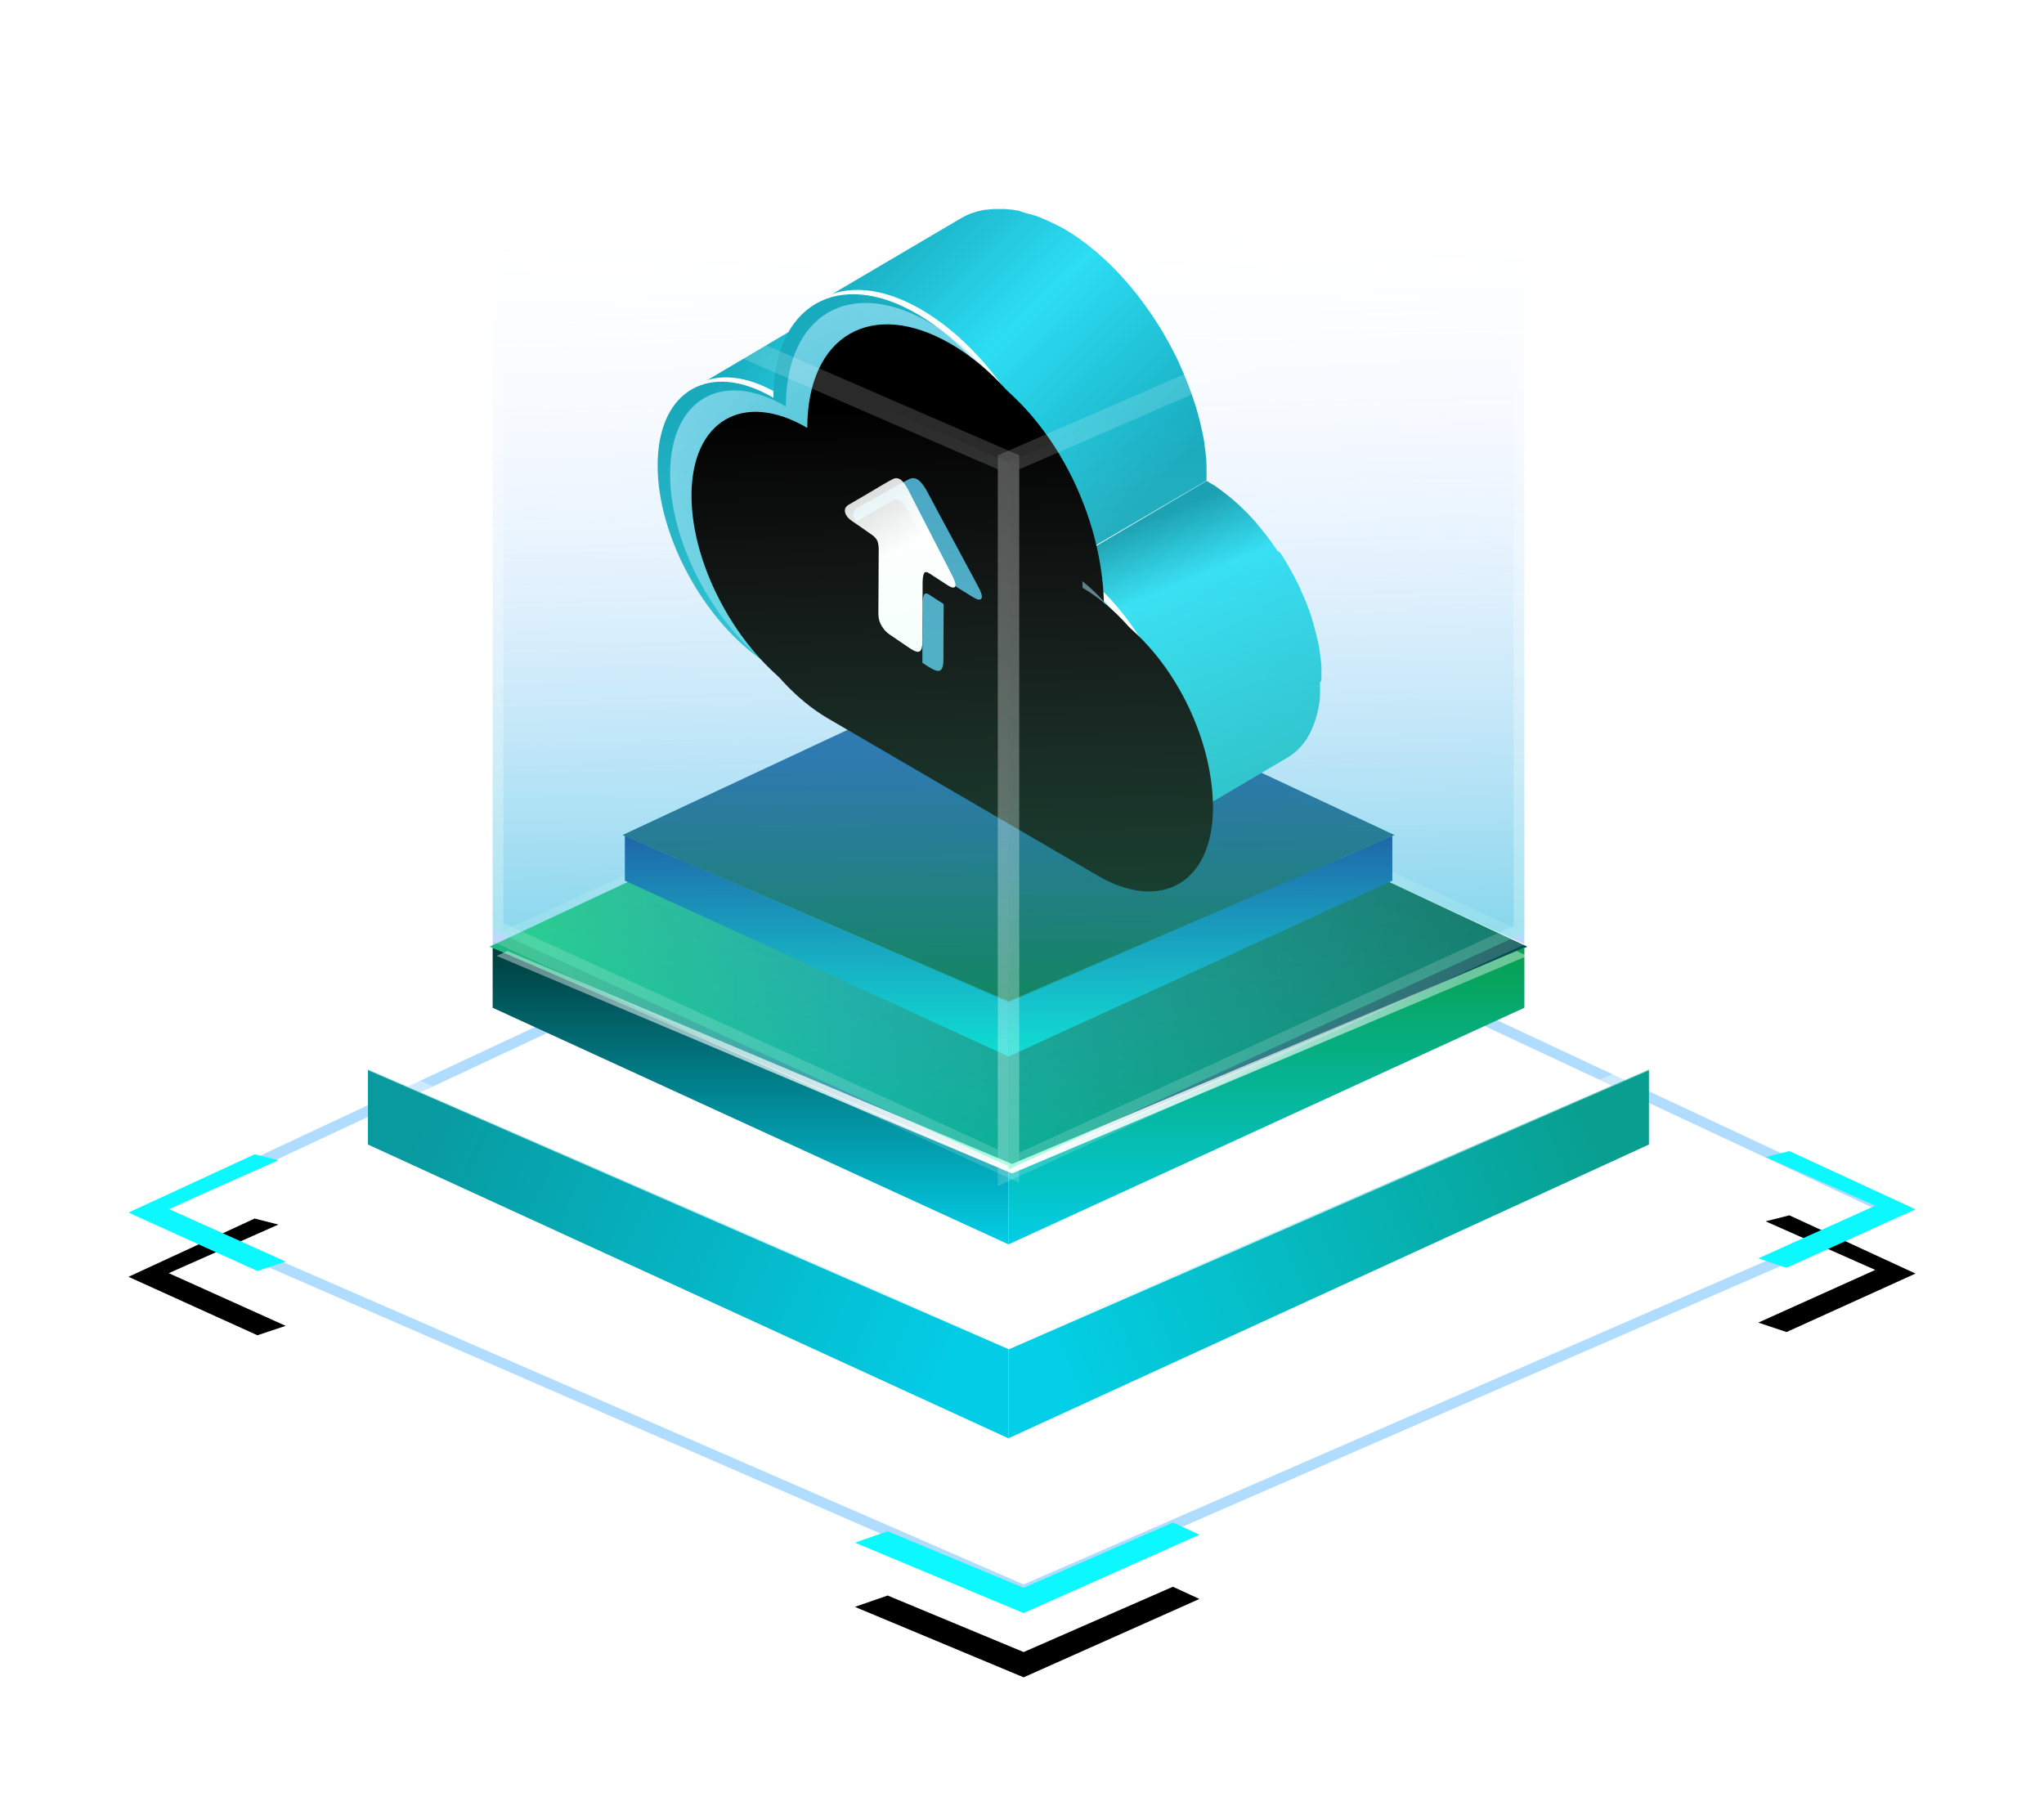<?xml version="1.0" encoding="UTF-8"?>
<svg width="95.448px" height="84.329px" viewBox="0 0 95.448 84.329" version="1.1" xmlns="http://www.w3.org/2000/svg" xmlns:xlink="http://www.w3.org/1999/xlink">
    <title>图标-云上传</title>
    <defs>
        <linearGradient x1="48.933%" y1="18.073%" x2="50%" y2="100%" id="linearGradient-1">
            <stop stop-color="#FFFFFF" stop-opacity="0" offset="0%"></stop>
            <stop stop-color="#006FFF" offset="100%"></stop>
        </linearGradient>
        <linearGradient x1="48.926%" y1="18.073%" x2="50%" y2="100%" id="linearGradient-2">
            <stop stop-color="#FFFFFF" stop-opacity="0" offset="0%"></stop>
            <stop stop-color="#006FFF" offset="100%"></stop>
        </linearGradient>
        <linearGradient x1="4.75%" y1="53.519%" x2="93.746%" y2="53.519%" id="linearGradient-3">
            <stop stop-color="#1DB8A8" offset="0%"></stop>
            <stop stop-color="#199AA4" offset="33.046%"></stop>
            <stop stop-color="#024E51" offset="100%"></stop>
        </linearGradient>
        <polygon id="path-4" points="71.164 49.145 41.094 35.065 11.004 49.145 41.094 62.245"></polygon>
        <mask id="mask-5" maskContentUnits="userSpaceOnUse" maskUnits="objectBoundingBox" x="0" y="0" width="60.16" height="27.18" fill="white">
            <use xlink:href="#path-4"></use>
        </mask>
        <linearGradient x1="2.333%" y1="37.878%" x2="96.698%" y2="61.66%" id="linearGradient-6">
            <stop stop-color="#089A9F" offset="0%"></stop>
            <stop stop-color="#03CDE6" offset="100%"></stop>
        </linearGradient>
        <linearGradient x1="50%" y1="0%" x2="50%" y2="100%" id="linearGradient-7">
            <stop stop-color="#003D3D" offset="0%"></stop>
            <stop stop-color="#03CDE6" offset="100%"></stop>
        </linearGradient>
        <linearGradient x1="3.814%" y1="50.559%" x2="98.313%" y2="50.363%" id="linearGradient-8">
            <stop stop-color="#1DB883" offset="0%"></stop>
            <stop stop-color="#198CA4" offset="33.046%"></stop>
            <stop stop-color="#024E51" offset="100%"></stop>
        </linearGradient>
        <linearGradient x1="50%" y1="0%" x2="50%" y2="100%" id="linearGradient-9">
            <stop stop-color="#083B9F" offset="0%"></stop>
            <stop stop-color="#03CDE6" offset="100%"></stop>
        </linearGradient>
        <linearGradient x1="96.225%" y1="38.073%" x2="0%" y2="61.507%" id="linearGradient-10">
            <stop stop-color="#089F90" offset="0%"></stop>
            <stop stop-color="#03D0E8" offset="100%"></stop>
        </linearGradient>
        <linearGradient x1="50%" y1="0%" x2="50%" y2="100%" id="linearGradient-11">
            <stop stop-color="#089F4E" offset="0%"></stop>
            <stop stop-color="#03CDE6" offset="100%"></stop>
        </linearGradient>
        <linearGradient x1="50%" y1="0%" x2="50%" y2="100%" id="linearGradient-12">
            <stop stop-color="#1D70B8" offset="0%"></stop>
            <stop stop-color="#195BA4" offset="33.046%"></stop>
            <stop stop-color="#02513E" offset="100%"></stop>
        </linearGradient>
        <linearGradient x1="4.75%" y1="53.519%" x2="93.746%" y2="53.519%" id="linearGradient-13">
            <stop stop-color="#FFFFFF" stop-opacity="0.4" offset="0%"></stop>
            <stop stop-color="#FEFEFF" offset="52.189%"></stop>
            <stop stop-color="#FFFFFF" stop-opacity="0.4" offset="100%"></stop>
        </linearGradient>
        <linearGradient x1="4.75%" y1="53.519%" x2="93.746%" y2="53.519%" id="linearGradient-14">
            <stop stop-color="#FFFFFF" stop-opacity="0.4" offset="0%"></stop>
            <stop stop-color="#FEFEFF" offset="52.189%"></stop>
            <stop stop-color="#FFFFFF" stop-opacity="0.4" offset="100%"></stop>
        </linearGradient>
        <linearGradient x1="0%" y1="38.523%" x2="86.432%" y2="58.175%" id="linearGradient-15">
            <stop stop-color="#139DAF" offset="0%"></stop>
            <stop stop-color="#2CDDF4" offset="100%"></stop>
        </linearGradient>
        <linearGradient x1="36.226%" y1="9.992%" x2="67.152%" y2="112.022%" id="linearGradient-16">
            <stop stop-color="#139DAF" offset="0%"></stop>
            <stop stop-color="#2CDDF4" offset="19.249%"></stop>
            <stop stop-color="#17A7BA" offset="100%"></stop>
        </linearGradient>
        <linearGradient x1="0%" y1="1.9%" x2="84.47%" y2="80.634%" id="linearGradient-17">
            <stop stop-color="#139DAF" offset="0%"></stop>
            <stop stop-color="#2CDDF4" offset="50.677%"></stop>
            <stop stop-color="#18AABD" offset="99.904%"></stop>
        </linearGradient>
        <linearGradient x1="6.741%" y1="-7.775%" x2="81.52%" y2="91.157%" id="linearGradient-18">
            <stop stop-color="#139DAF" offset="0%"></stop>
            <stop stop-color="#2CDDF4" offset="100%"></stop>
        </linearGradient>
        <radialGradient cx="44.988%" cy="50%" fx="44.988%" fy="50%" r="77.015%" gradientTransform="translate(0.45,0.5),scale(1,0.916),rotate(86.268),translate(-0.45,-0.5)" id="radialGradient-19">
            <stop stop-color="#C7EEFD" stop-opacity="0" offset="0.044%"></stop>
            <stop stop-color="#96E2FA" offset="100%"></stop>
        </radialGradient>
        <path d="M19.211,5.32 C22.922,7.495 25.337,12.368 25.325,16.687 C28.304,18.43 30.433,22.524 30.416,25.994 C30.397,29.464 27.985,30.862 25.011,29.117 L12.426,21.781 C9.448,20.038 7.048,15.815 7.065,12.345 C7.083,8.875 9.494,7.476 12.47,9.219 C12.482,4.889 15.5,3.146 19.211,5.32 Z" id="path-20"></path>
        <filter x="-47.1%" y="-43.2%" width="211.3%" height="202.0%" filterUnits="objectBoundingBox" id="filter-21">
            <feOffset dx="2" dy="2" in="SourceAlpha" result="shadowOffsetOuter1"></feOffset>
            <feGaussianBlur stdDeviation="4" in="shadowOffsetOuter1" result="shadowBlurOuter1"></feGaussianBlur>
            <feColorMatrix values="0 0 0 0 0.075   0 0 0 0 0.616   0 0 0 0 0.686  0 0 0 0.3 0" type="matrix" in="shadowBlurOuter1"></feColorMatrix>
        </filter>
        <filter x="-32.1%" y="-29.4%" width="181.4%" height="174.6%" filterUnits="objectBoundingBox" id="filter-22">
            <feGaussianBlur stdDeviation="1" in="SourceAlpha" result="shadowBlurInner1"></feGaussianBlur>
            <feOffset dx="1" dy="1" in="shadowBlurInner1" result="shadowOffsetInner1"></feOffset>
            <feComposite in="shadowOffsetInner1" in2="SourceAlpha" operator="arithmetic" k2="-1" k3="1" result="shadowInnerInner1"></feComposite>
            <feColorMatrix values="0 0 0 0 1   0 0 0 0 1   0 0 0 0 1  0 0 0 0.5 0" type="matrix" in="shadowInnerInner1"></feColorMatrix>
        </filter>
        <linearGradient x1="70.303%" y1="-11.366%" x2="50%" y2="40.693%" id="linearGradient-23">
            <stop stop-color="#FFFFFF" stop-opacity="0.81" offset="0%"></stop>
            <stop stop-color="#FFFFFF" offset="100%"></stop>
        </linearGradient>
        <path d="M18.759,20.653 C18.676,20.596 18.635,20.445 18.635,20.198 L18.635,19.667 C18.635,19.425 18.633,19.17 18.63,18.899 C18.628,18.629 18.626,18.364 18.626,18.106 L18.626,17.491 C18.626,17.278 18.606,17.122 18.564,17.023 C18.523,16.925 18.427,16.929 18.278,17.034 C18.167,17.109 18.036,17.194 17.884,17.29 C17.732,17.387 17.598,17.474 17.482,17.552 C17.288,17.682 17.165,17.711 17.113,17.639 C17.06,17.568 17.098,17.405 17.225,17.152 C17.357,16.894 17.514,16.59 17.693,16.239 C17.873,15.888 18.057,15.531 18.245,15.166 C18.433,14.801 18.618,14.441 18.8,14.086 C18.983,13.73 19.143,13.416 19.281,13.144 C19.414,12.886 19.54,12.716 19.659,12.634 C19.778,12.551 19.901,12.546 20.028,12.618 C20.161,12.686 20.314,12.771 20.488,12.873 C20.662,12.975 20.842,13.082 21.027,13.194 C21.212,13.305 21.396,13.413 21.579,13.518 C21.761,13.623 21.924,13.717 22.068,13.801 C22.223,13.893 22.282,14.015 22.246,14.165 C22.21,14.316 22.093,14.458 21.894,14.591 L21.686,14.73 C21.609,14.782 21.529,14.837 21.446,14.896 C21.363,14.954 21.281,15.012 21.201,15.069 C21.121,15.125 21.051,15.174 20.99,15.215 C20.852,15.313 20.765,15.416 20.729,15.525 C20.693,15.633 20.675,15.76 20.675,15.906 C20.675,16.069 20.676,16.281 20.679,16.543 C20.682,16.805 20.683,17.08 20.683,17.366 C20.683,17.652 20.684,17.929 20.687,18.197 C20.69,18.465 20.691,18.683 20.691,18.851 C20.691,18.924 20.686,19.004 20.675,19.09 C20.664,19.176 20.637,19.265 20.596,19.357 C20.554,19.45 20.496,19.542 20.422,19.634 C20.347,19.726 20.249,19.813 20.127,19.895 C19.978,19.995 19.834,20.093 19.696,20.188 C19.558,20.284 19.403,20.389 19.232,20.504 C18.999,20.66 18.842,20.71 18.759,20.653 Z" id="path-24"></path>
        <filter x="-67.7%" y="-30.8%" width="235.5%" height="186.3%" filterUnits="objectBoundingBox" id="filter-25">
            <feOffset dx="0" dy="1" in="SourceAlpha" result="shadowOffsetOuter1"></feOffset>
            <feGaussianBlur stdDeviation="1" in="shadowOffsetOuter1" result="shadowBlurOuter1"></feGaussianBlur>
            <feColorMatrix values="0 0 0 0 0.127   0 0 0 0 0.931   0 0 0 0 0.93  0 0 0 1 0" type="matrix" in="shadowBlurOuter1"></feColorMatrix>
        </filter>
        <linearGradient x1="48.926%" y1="18.073%" x2="50%" y2="100%" id="linearGradient-26">
            <stop stop-color="#FFFFFF" stop-opacity="0" offset="0%"></stop>
            <stop stop-color="#00FF9F" offset="100%"></stop>
        </linearGradient>
        <linearGradient x1="48.933%" y1="18.073%" x2="50%" y2="100%" id="linearGradient-27">
            <stop stop-color="#FFFFFF" stop-opacity="0" offset="0%"></stop>
            <stop stop-color="#00FF9F" offset="100%"></stop>
        </linearGradient>
        <polygon id="path-28" points="0 55.863 6.02 58.593 7.34 58.153 1.88 55.693 7 53.423 5.89 53.143"></polygon>
        <filter x="-143.1%" y="-137.6%" width="386.1%" height="485.3%" filterUnits="objectBoundingBox" id="filter-29">
            <feOffset dx="0" dy="3" in="SourceAlpha" result="shadowOffsetOuter1"></feOffset>
            <feGaussianBlur stdDeviation="3" in="shadowOffsetOuter1" result="shadowBlurOuter1"></feGaussianBlur>
            <feColorMatrix values="0 0 0 0 0   0 0 0 0 0.965   0 0 0 0 1  0 0 0 1 0" type="matrix" in="shadowBlurOuter1"></feColorMatrix>
        </filter>
        <polygon id="path-30" points="81.568 55.542 76.108 58.002 77.428 58.442 83.448 55.712 77.558 52.992 76.448 53.272"></polygon>
        <filter x="-143.1%" y="-137.6%" width="386.1%" height="485.3%" filterUnits="objectBoundingBox" id="filter-31">
            <feOffset dx="0" dy="3" in="SourceAlpha" result="shadowOffsetOuter1"></feOffset>
            <feGaussianBlur stdDeviation="3" in="shadowOffsetOuter1" result="shadowBlurOuter1"></feGaussianBlur>
            <feColorMatrix values="0 0 0 0 0   0 0 0 0 0.965   0 0 0 0 1  0 0 0 1 0" type="matrix" in="shadowBlurOuter1"></feColorMatrix>
        </filter>
        <polygon id="path-32" points="41.8 74.567 50.01 70.907 48.77 70.337 41.8 73.387 35.45 70.747 33.92 71.277"></polygon>
        <filter x="-65.3%" y="-177.3%" width="230.5%" height="596.5%" filterUnits="objectBoundingBox" id="filter-33">
            <feOffset dx="0" dy="3" in="SourceAlpha" result="shadowOffsetOuter1"></feOffset>
            <feGaussianBlur stdDeviation="3" in="shadowOffsetOuter1" result="shadowBlurOuter1"></feGaussianBlur>
            <feColorMatrix values="0 0 0 0 0   0 0 0 0 0.965   0 0 0 0 1  0 0 0 1 0" type="matrix" in="shadowBlurOuter1"></feColorMatrix>
        </filter>
    </defs>
    <g id="数据指标组" stroke="none" stroke-width="1" fill="none" fill-rule="evenodd">
        <g id="切片" transform="translate(-324.066, -189.238)">
            <g id="指标组1" transform="translate(138, 190)">
                <g id="组-6361" transform="translate(192.066, 0)">
                    <rect id="路径" x="0" y="0" width="83.445" height="74.571"></rect>
                    <path d="M41.792,36.525 L82.992,55.815 L41.802,73.765 L0.572,55.815 L41.792,36.525 Z M41.79,37.07 L1.77,55.8 L41.8,73.23 L81.8,55.8 L41.79,37.07 Z" id="路径-5874" fill="#55B6FF" opacity="0.47"></path>
                    <path d="M17.009,10.46 L17.009,43.48 L41.099,32.43 L41.099,0 L17.009,10.46 Z" id="路径" stroke-opacity="0.43" stroke="#FFFFFF" fill="url(#linearGradient-1)" opacity="0.39" stroke-dasharray="0,0"></path>
                    <path d="M65.18,43.33 L65.18,10.46 L41.09,0 L41.09,32.29 L65.18,43.33 Z" id="路径" stroke-opacity="0.43" stroke="#FFFFFF" fill="url(#linearGradient-2)" opacity="0.39" stroke-dasharray="0,0"></path>
                    <use id="路径" stroke="#55B6FF" mask="url(#mask-5)" fill="url(#linearGradient-3)" stroke-dasharray="0,0" xlink:href="#path-4"></use>
                    <path d="M41.092,66.406 L41.092,62.166 L11.182,49.186 L11.182,52.686 L41.092,66.406 Z" id="路径" fill="url(#linearGradient-6)"></path>
                    <path d="M41.095,57.349 L41.095,53.939 L17.005,43.479 L17.005,46.299 L41.095,57.349 Z" id="路径" fill="url(#linearGradient-7)"></path>
                    <path d="M65.322,43.446 L41.092,32.106 L16.862,43.446 L41.092,53.876 L65.322,43.446 Z" id="路径" fill="url(#linearGradient-8)"></path>
                    <path d="M41.098,48.574 L41.098,46.044 L23.178,38.264 L23.178,40.364 L41.098,48.574 Z" id="路径" fill="url(#linearGradient-9)"></path>
                    <path d="M41.09,62.166 L41.09,66.406 L71,52.686 L71,49.186 L41.09,62.166 Z" id="路径" fill="url(#linearGradient-10)"></path>
                    <path d="M41.094,53.939 L41.094,57.349 L65.184,46.299 L65.184,43.479 L41.094,53.939 Z" id="路径" fill="url(#linearGradient-11)"></path>
                    <path d="M41.097,46.044 L41.097,48.574 L59.017,40.364 L59.017,38.264 L41.097,46.044 Z" id="路径" fill="url(#linearGradient-9)"></path>
                    <path d="M59.121,38.234 L41.101,29.804 L23.071,38.234 L41.101,45.994 L59.121,38.234 Z" id="路径" fill="url(#linearGradient-12)"></path>
                    <path d="M70.548,48.853 L71.18,49.149 L41.11,62.249 L11.02,49.149 L11.652,48.853 L41.11,61.677 L70.548,48.853 Z" id="减去-196" fill="url(#linearGradient-13)"></path>
                    <path d="M64.815,43.648 L65.32,43.877 L41.26,54.037 L17.19,43.877 L17.695,43.648 L41.26,53.594 L64.815,43.648 Z" id="减去-197" fill="url(#linearGradient-14)"></path>
                    <g id="编组-63备份-4" transform="translate(24.708, 9)">
                        <g id="编组-63备份-2" transform="translate(15.5, 15) scale(-1, 1) translate(-15.5, -15) ">
                            <path d="M22.139,8.546 L22.315,8.635 L22.403,8.681 C22.48,8.723 22.56,8.766 22.639,8.812 L29.427,4.808 C29.37,4.774 29.314,4.741 29.257,4.711 L29.191,4.677 L29.104,4.631 L29.036,4.594 L28.927,4.542 L28.85,4.506 L28.818,4.49 L28.603,4.397 L28.603,4.397 C28.53,4.367 28.458,4.34 28.387,4.314 L28.359,4.304 L28.282,4.28 L28.171,4.242 L28.117,4.228 L28.022,4.201 L27.948,4.181 L27.873,4.163 L27.777,4.141 L27.728,4.131 L27.64,4.115 L27.531,4.097 C27.518,4.098 27.505,4.098 27.492,4.097 L27.402,4.097 L27.287,4.085 L27.253,4.085 L27.174,4.085 L27.039,4.085 L26.999,4.085 L26.85,4.085 L26.832,4.085 L26.725,4.079 L26.654,4.079 L26.602,4.079 C26.539,4.079 26.475,4.097 26.413,4.109 L26.413,4.109 L26.364,4.121 C26.312,4.131 26.261,4.143 26.211,4.159 L26.139,4.181 L26.044,4.211 L26.02,4.211 L25.877,4.27 L25.81,4.3 C25.74,4.332 25.673,4.369 25.611,4.407 L18.807,8.431 C18.873,8.393 18.938,8.356 19.006,8.324 L19.075,8.294 L19.216,8.236 L19.337,8.195 L19.409,8.173 L19.562,8.135 L19.611,8.123 C19.675,8.109 19.74,8.099 19.81,8.091 L19.861,8.091 C19.921,8.091 19.982,8.076 20.042,8.074 L20.062,8.074 C20.123,8.074 20.185,8.074 20.249,8.074 L20.386,8.074 L20.497,8.074 C20.536,8.074 20.574,8.074 20.614,8.086 L20.741,8.103 L20.85,8.121 L20.989,8.147 L21.084,8.167 L21.233,8.205 L21.327,8.232 L21.491,8.284 L21.563,8.31 L21.809,8.401 L21.809,8.401 C21.891,8.433 21.972,8.469 22.055,8.508 L22.139,8.546 Z" id="路径备份" fill="url(#linearGradient-15)" transform="translate(24.117, 6.445) scale(-1, 1) translate(-24.117, -6.445) "></path>
                            <path d="M12.149,21.874 C12.148,21.858 12.148,21.843 12.149,21.827 L12.149,21.726 C12.149,21.688 12.149,21.65 12.149,21.61 C12.149,21.569 12.149,21.549 12.149,21.519 C12.149,21.489 12.149,21.448 12.149,21.414 L12.149,21.344 C12.149,21.293 12.137,21.243 12.133,21.192 C12.129,21.142 12.133,21.134 12.123,21.106 C12.113,21.078 12.123,21.086 12.123,21.076 C12.111,20.985 12.1,20.892 12.086,20.802 L12.086,20.802 L12.086,20.761 C12.074,20.685 12.06,20.608 12.046,20.532 C12.046,20.517 12.046,20.503 12.046,20.489 C12.046,20.475 12.032,20.417 12.024,20.38 C12.016,20.344 12.006,20.29 11.996,20.245 C11.986,20.201 11.984,20.197 11.98,20.171 C11.976,20.145 11.963,20.092 11.953,20.052 C11.943,20.012 11.939,19.989 11.931,19.959 C11.923,19.929 11.913,19.887 11.903,19.848 C11.893,19.81 11.883,19.768 11.871,19.73 C11.859,19.691 11.861,19.689 11.855,19.669 C11.841,19.617 11.826,19.564 11.812,19.512 L11.782,19.409 C11.781,19.4 11.781,19.39 11.782,19.381 L11.693,19.099 L11.693,19.099 L11.693,19.073 C11.665,18.99 11.635,18.907 11.605,18.823 L11.591,18.784 C11.579,18.752 11.567,18.722 11.558,18.69 L11.506,18.557 C11.496,18.527 11.484,18.498 11.472,18.47 C11.46,18.442 11.446,18.402 11.432,18.365 C11.419,18.329 11.413,18.315 11.401,18.291 C11.389,18.267 11.359,18.19 11.337,18.14 C11.315,18.089 11.315,18.085 11.303,18.059 L11.291,18.031 C11.254,17.942 11.214,17.854 11.172,17.767 L11.172,17.755 L11.137,17.68 C11.105,17.612 11.073,17.545 11.039,17.479 C11.035,17.468 11.029,17.458 11.023,17.448 L10.94,17.283 C10.918,17.239 10.896,17.195 10.873,17.152 C10.869,17.144 10.864,17.136 10.859,17.128 C10.785,16.985 10.708,16.846 10.626,16.707 C10.62,16.694 10.614,16.682 10.606,16.671 L10.545,16.566 C10.511,16.509 10.477,16.453 10.442,16.397 C10.406,16.34 10.38,16.296 10.348,16.245 L10.243,16.08 L10.207,16.026 L10.098,15.967 C9.999,15.818 9.9,15.671 9.792,15.526 L9.792,15.526 L9.792,15.526 C9.718,15.425 9.643,15.325 9.566,15.224 L9.556,15.212 C9.499,15.137 9.441,15.065 9.381,14.994 C9.372,14.98 9.361,14.966 9.35,14.954 L9.35,14.954 C9.282,14.871 9.213,14.789 9.141,14.708 L9.141,14.696 L9.076,14.621 C9.032,14.571 8.988,14.521 8.943,14.472 L8.917,14.444 L8.823,14.345 L8.722,14.236 L8.683,14.198 C8.651,14.164 8.615,14.13 8.581,14.097 C8.548,14.065 8.524,14.037 8.494,14.009 L8.444,13.962 L8.335,13.858 L8.258,13.785 L8.198,13.733 L8.087,13.634 L8.019,13.574 L7.944,13.513 L7.835,13.422 C7.817,13.406 7.799,13.39 7.779,13.376 L7.686,13.303 C7.652,13.277 7.618,13.249 7.585,13.225 L7.543,13.193 C7.501,13.16 7.457,13.132 7.416,13.102 L7.318,13.025 L7.297,13.009 C7.221,12.957 7.144,12.905 7.068,12.856 L7.068,12.856 L7.052,12.856 L6.842,12.725 L6.788,12.695 L0,16.699 L0.262,16.86 L0.278,16.86 L0.532,17.031 L0.617,17.094 L0.784,17.217 L0.886,17.295 C0.937,17.334 0.987,17.374 1.036,17.414 L1.146,17.505 L1.287,17.626 C1.324,17.658 1.362,17.69 1.398,17.725 L1.535,17.849 L1.646,17.954 L1.783,18.089 L1.884,18.19 C1.932,18.238 1.978,18.289 2.025,18.339 L2.117,18.436 C2.172,18.494 2.224,18.555 2.277,18.615 L2.343,18.688 C2.416,18.772 2.49,18.861 2.563,18.95 C2.573,18.964 2.585,18.978 2.597,18.99 C2.659,19.067 2.718,19.143 2.778,19.222 C2.837,19.3 2.931,19.423 3.006,19.522 L3.006,19.522 C3.111,19.667 3.205,19.814 3.312,19.963 C3.336,20 3.359,20.034 3.381,20.07 L3.488,20.235 L3.582,20.386 L3.683,20.556 L3.766,20.697 C3.846,20.836 3.923,20.977 3.999,21.118 L4.078,21.273 C4.108,21.327 4.136,21.384 4.164,21.438 C4.191,21.493 4.239,21.593 4.275,21.672 L4.31,21.747 C4.358,21.847 4.404,21.948 4.447,22.051 C4.459,22.077 4.469,22.105 4.481,22.132 C4.513,22.206 4.545,22.283 4.575,22.359 L4.616,22.462 L4.7,22.682 L4.735,22.776 C4.769,22.873 4.803,22.968 4.835,23.064 C4.835,23.075 4.835,23.083 4.835,23.091 C4.868,23.195 4.9,23.292 4.932,23.405 L4.962,23.508 C4.984,23.58 5.003,23.653 5.023,23.725 L5.053,23.846 C5.071,23.913 5.087,23.981 5.103,24.048 C5.119,24.114 5.123,24.128 5.13,24.167 C5.146,24.237 5.16,24.306 5.174,24.368 C5.174,24.405 5.19,24.441 5.196,24.479 C5.214,24.57 5.23,24.66 5.244,24.749 C5.244,24.763 5.244,24.777 5.244,24.789 C5.26,24.892 5.273,24.991 5.285,25.1 C5.285,25.128 5.285,25.158 5.295,25.186 C5.295,25.261 5.311,25.333 5.317,25.408 C5.317,25.442 5.317,25.479 5.317,25.513 C5.317,25.583 5.327,25.652 5.331,25.714 C5.331,25.749 5.331,25.783 5.331,25.815 C5.331,25.914 5.331,26.017 5.331,26.109 C5.331,26.202 5.331,26.311 5.331,26.409 C5.331,26.438 5.331,26.464 5.331,26.492 C5.331,26.559 5.331,26.627 5.315,26.694 C5.299,26.76 5.315,26.77 5.305,26.806 C5.295,26.843 5.291,26.917 5.285,26.972 L5.267,27.091 C5.267,27.141 5.252,27.191 5.242,27.24 C5.232,27.288 5.226,27.328 5.216,27.371 C5.206,27.413 5.198,27.457 5.186,27.502 C5.174,27.546 5.162,27.602 5.148,27.651 C5.134,27.699 5.127,27.727 5.117,27.766 C5.107,27.804 5.079,27.883 5.059,27.939 C5.039,27.995 5.035,28.011 5.021,28.046 C5.007,28.08 5.007,28.08 5.001,28.098 C4.978,28.157 4.954,28.215 4.928,28.271 L4.914,28.304 C4.88,28.374 4.847,28.445 4.811,28.505 L4.811,28.505 C4.775,28.572 4.737,28.634 4.7,28.707 L4.674,28.743 C4.644,28.789 4.614,28.834 4.582,28.878 L4.543,28.928 C4.513,28.969 4.481,29.007 4.451,29.045 L4.414,29.088 C4.37,29.136 4.326,29.184 4.281,29.229 L4.261,29.249 C4.219,29.287 4.179,29.325 4.136,29.36 C4.121,29.373 4.106,29.386 4.09,29.398 C4.054,29.428 4.017,29.456 3.979,29.482 L3.933,29.517 C3.882,29.553 3.828,29.589 3.774,29.622 L10.563,25.616 C10.616,25.583 10.67,25.549 10.722,25.513 L10.769,25.479 C10.807,25.452 10.843,25.424 10.878,25.394 L10.926,25.356 C10.968,25.319 11.01,25.283 11.049,25.245 L11.069,25.225 C11.115,25.18 11.16,25.132 11.204,25.082 C11.216,25.069 11.228,25.053 11.24,25.039 C11.252,25.025 11.303,24.965 11.333,24.924 L11.371,24.872 C11.403,24.83 11.434,24.785 11.464,24.739 L11.488,24.703 L11.488,24.691 C11.524,24.634 11.559,24.574 11.593,24.513 L11.593,24.513 C11.627,24.451 11.661,24.388 11.691,24.322 L11.691,24.308 L11.706,24.276 C11.73,24.219 11.756,24.161 11.778,24.102 C11.778,24.084 11.792,24.066 11.8,24.05 C11.808,24.034 11.8,24.024 11.814,24.012 C11.828,23.999 11.83,23.965 11.835,23.943 C11.855,23.887 11.875,23.828 11.893,23.77 C11.897,23.754 11.903,23.739 11.909,23.723 C11.909,23.701 11.919,23.677 11.925,23.655 C11.931,23.633 11.953,23.556 11.965,23.506 C11.976,23.455 11.974,23.465 11.98,23.443 C11.986,23.421 11.98,23.397 11.994,23.375 C12.008,23.353 12.012,23.288 12.02,23.244 L12.032,23.177 C12.032,23.149 12.032,23.123 12.044,23.095 C12.056,23.066 12.058,23.016 12.062,22.976 C12.066,22.936 12.062,22.936 12.072,22.915 C12.082,22.895 12.072,22.845 12.072,22.811 L12.084,22.698 C12.085,22.682 12.085,22.667 12.084,22.651 C12.084,22.601 12.084,22.549 12.084,22.498 L12.084,22.416 L12.084,22.393 C12.084,22.307 12.084,22.22 12.084,22.129 L12.084,22.115 C12.151,22.039 12.151,21.956 12.149,21.874 Z" id="路径备份-2" fill="url(#linearGradient-16)" transform="translate(6.075, 21.158) scale(-1, 1) translate(-6.075, -21.158) "></path>
                            <path d="M10.811,5.34 L10.919,5.417 C10.99,5.467 11.06,5.519 11.129,5.572 C11.199,5.624 11.213,5.636 11.254,5.668 L11.443,5.818 L11.578,5.93 L11.755,6.081 L11.894,6.204 C11.951,6.255 12.009,6.309 12.064,6.362 L12.201,6.491 L12.374,6.66 L12.499,6.787 L12.676,6.97 C12.714,7.01 12.753,7.051 12.791,7.093 C12.859,7.166 12.924,7.24 12.99,7.315 L13.069,7.405 C13.162,7.512 13.254,7.621 13.345,7.732 L13.389,7.786 L13.613,8.07 C13.71,8.195 13.812,8.32 13.897,8.449 L13.897,8.449 L13.897,8.449 C13.978,8.562 14.058,8.675 14.137,8.79 L14.211,8.901 L14.364,9.13 L14.497,9.332 L14.612,9.517 C14.655,9.588 14.697,9.66 14.739,9.731 L14.86,9.932 C14.88,9.969 14.9,10.005 14.921,10.041 C14.971,10.132 15.023,10.222 15.07,10.313 L15.124,10.412 C15.162,10.482 15.197,10.553 15.233,10.613 C15.269,10.674 15.303,10.75 15.336,10.815 C15.37,10.879 15.432,11.016 15.477,11.105 C15.491,11.137 15.507,11.168 15.523,11.2 C15.581,11.325 15.636,11.452 15.692,11.579 L15.734,11.679 C15.775,11.774 15.813,11.869 15.851,11.963 C15.869,12.006 15.886,12.05 15.902,12.092 C15.938,12.183 15.974,12.276 16.008,12.366 C16.021,12.407 16.037,12.445 16.051,12.483 C16.095,12.604 16.137,12.725 16.176,12.844 C16.177,12.855 16.177,12.866 16.176,12.876 C16.22,13.007 16.262,13.138 16.299,13.279 C16.313,13.322 16.325,13.364 16.337,13.406 C16.363,13.497 16.389,13.588 16.413,13.676 C16.426,13.727 16.438,13.777 16.452,13.827 C16.472,13.912 16.494,13.997 16.514,14.081 C16.526,14.13 16.536,14.18 16.548,14.23 C16.567,14.317 16.585,14.404 16.603,14.49 C16.603,14.535 16.621,14.581 16.629,14.627 C16.651,14.74 16.671,14.853 16.689,14.966 C16.689,14.982 16.689,15 16.689,15.016 C16.708,15.145 16.726,15.274 16.74,15.401 C16.74,15.437 16.74,15.474 16.752,15.51 C16.764,15.603 16.772,15.695 16.78,15.786 L16.792,15.919 C16.792,16.006 16.802,16.092 16.806,16.179 C16.806,16.219 16.806,16.262 16.806,16.302 C16.806,16.425 16.806,16.548 16.806,16.669 L23.636,12.683 C23.636,12.58 23.636,12.481 23.636,12.375 C23.636,12.356 23.636,12.336 23.636,12.316 L23.636,12.191 C23.636,12.143 23.636,12.094 23.636,12.046 C23.636,11.998 23.636,11.97 23.636,11.931 C23.636,11.893 23.636,11.845 23.626,11.8 C23.616,11.756 23.626,11.742 23.626,11.714 C23.626,11.651 23.612,11.589 23.606,11.524 L23.594,11.415 C23.594,11.403 23.594,11.391 23.594,11.379 C23.58,11.266 23.564,11.151 23.546,11.037 L23.546,11.037 C23.546,11.02 23.546,11.004 23.546,10.988 C23.531,10.893 23.515,10.787 23.497,10.7 C23.494,10.683 23.491,10.666 23.487,10.65 C23.487,10.603 23.469,10.557 23.459,10.513 C23.449,10.468 23.437,10.4 23.425,10.345 C23.413,10.291 23.411,10.283 23.405,10.253 L23.37,10.102 C23.37,10.063 23.354,10.025 23.344,9.987 L23.308,9.85 C23.296,9.799 23.282,9.749 23.268,9.699 L23.251,9.626 C23.233,9.559 23.213,9.495 23.193,9.424 L23.157,9.298 C23.153,9.286 23.15,9.274 23.147,9.261 C23.112,9.144 23.074,9.025 23.034,8.909 L23.034,8.909 L23.022,8.876 C22.988,8.774 22.953,8.675 22.915,8.566 L22.897,8.516 C22.883,8.477 22.869,8.437 22.853,8.399 C22.838,8.361 22.814,8.286 22.792,8.232 L22.75,8.125 C22.732,8.08 22.716,8.038 22.699,7.996 L22.661,7.899 L22.581,7.712 C22.568,7.677 22.554,7.643 22.538,7.611 L22.524,7.575 C22.476,7.464 22.427,7.355 22.375,7.246 L22.375,7.232 C22.361,7.2 22.345,7.17 22.331,7.137 C22.292,7.055 22.252,6.97 22.21,6.885 L22.19,6.847 C22.157,6.777 22.121,6.71 22.085,6.646 C22.049,6.581 22.031,6.535 22.002,6.48 L21.978,6.434 L21.924,6.335 C21.875,6.245 21.825,6.154 21.773,6.063 L21.712,5.955 L21.67,5.882 L21.593,5.751 C21.551,5.678 21.507,5.608 21.466,5.537 C21.424,5.467 21.388,5.412 21.348,5.352 C21.309,5.292 21.261,5.213 21.215,5.151 C21.202,5.127 21.187,5.104 21.172,5.082 L21.065,4.921 L20.989,4.81 C20.91,4.695 20.83,4.582 20.749,4.469 L20.749,4.469 L20.749,4.469 C20.656,4.34 20.55,4.216 20.465,4.091 L20.453,4.074 C20.382,3.984 20.31,3.893 20.237,3.804 L20.195,3.752 L20.195,3.752 C20.11,3.647 20.022,3.551 19.935,3.442 L19.923,3.428 L19.841,3.337 L19.675,3.15 C19.663,3.137 19.653,3.125 19.641,3.115 C19.603,3.073 19.565,3.033 19.526,2.992 C19.486,2.952 19.442,2.9 19.399,2.855 L19.351,2.807 L19.224,2.682 L19.115,2.571 L19.053,2.513 L18.916,2.384 L18.821,2.293 L18.744,2.227 L18.607,2.104 L18.521,2.029 L18.43,1.953 L18.293,1.84 L18.223,1.781 L18.106,1.691 L17.979,1.592 L17.927,1.554 C17.876,1.513 17.822,1.477 17.771,1.439 L17.663,1.362 L17.636,1.342 C17.54,1.276 17.437,1.213 17.35,1.151 L17.35,1.151 L17.33,1.139 C17.242,1.082 17.155,1.028 17.068,0.975 L17.002,0.937 L16.804,0.824 L16.786,0.824 L16.756,0.808 C16.683,0.768 16.611,0.729 16.538,0.693 L16.448,0.653 L16.448,0.653 C16.369,0.613 16.289,0.576 16.21,0.54 L16.186,0.528 L16.158,0.516 L15.918,0.413 L15.918,0.413 C15.837,0.379 15.755,0.349 15.676,0.32 L15.646,0.308 L15.626,0.308 C15.549,0.28 15.469,0.254 15.392,0.232 L15.378,0.232 L15.352,0.232 C15.269,0.206 15.188,0.183 15.106,0.161 L15.106,0.161 L14.84,0.069 L14.814,0.069 L14.8,0.069 L14.542,0.026 L14.52,0.026 L14.503,0.026 C14.415,0.016 14.328,0.006 14.242,0 L14.191,0 L14.105,0 L13.722,0 C13.669,0 13.617,0 13.563,0.012 L13.538,0.012 L13.387,0.03 L13.337,0.03 C13.287,0.03 13.24,0.046 13.19,0.054 L13.17,0.054 L13.17,0.054 C13.097,0.069 13.025,0.087 12.956,0.105 L12.922,0.115 C12.855,0.133 12.789,0.155 12.724,0.179 L12.708,0.179 L12.678,0.191 L12.598,0.222 L12.545,0.244 L12.463,0.28 L12.414,0.302 L12.328,0.345 L12.287,0.367 L12.162,0.435 L5.367,4.437 L5.49,4.369 L5.532,4.347 L5.619,4.304 L5.669,4.282 L5.749,4.246 L5.804,4.224 L5.884,4.193 L5.929,4.177 C5.995,4.153 6.062,4.131 6.128,4.113 L6.16,4.113 C6.231,4.093 6.302,4.074 6.374,4.06 L6.4,4.06 L6.547,4.034 L6.594,4.034 L6.745,4.016 L6.773,4.016 C6.825,4.016 6.878,4.016 6.932,4.004 L6.972,4.004 L7.095,4.004 L7.313,4.004 L7.398,4.004 L7.45,4.004 C7.537,4.004 7.625,4.02 7.712,4.032 L7.752,4.032 C7.837,4.044 7.923,4.058 8.01,4.076 L8.048,4.076 C8.131,4.093 8.214,4.111 8.298,4.133 L8.298,4.133 C8.379,4.155 8.463,4.177 8.546,4.203 L8.586,4.216 C8.663,4.24 8.741,4.264 8.82,4.292 L8.868,4.31 C8.949,4.338 9.029,4.371 9.11,4.403 L9.11,4.403 C9.189,4.435 9.269,4.469 9.348,4.506 L9.402,4.53 L9.638,4.643 L9.676,4.663 C9.75,4.699 9.823,4.737 9.896,4.778 L9.942,4.804 L10.14,4.915 C10.25,4.979 10.359,5.046 10.468,5.116 L10.488,5.128 C10.603,5.195 10.708,5.267 10.811,5.34 Z" id="路径备份-3" fill="url(#linearGradient-17)" transform="translate(14.502, 8.334) scale(-1, 1) translate(-14.502, -8.334) "></path>
                            <path d="M18.742,4.711 C22.452,6.885 25.452,12.167 25.441,16.485 C28.419,18.228 30.819,22.454 30.801,25.924 C30.783,29.394 28.371,30.792 25.397,29.047 L11.957,21.172 C8.979,19.429 6.578,15.206 6.596,11.736 C6.614,8.266 9.025,6.867 12.001,8.61 C12.013,4.28 15.031,2.537 18.742,4.711 Z" id="路径备份-4" fill="#FFFFFF" fill-rule="nonzero" transform="translate(18.699, 16.787) scale(-1, 1) translate(-18.699, -16.787) "></path>
                            <path d="M18.94,4.913 C22.651,7.087 25.651,12.368 25.639,16.687 C28.617,18.43 31.018,22.655 31,26.125 C30.982,29.595 28.57,30.994 25.595,29.249 L12.156,21.374 C9.177,19.631 6.777,15.407 6.795,11.937 C6.813,8.467 9.223,7.069 12.199,8.812 C12.211,4.482 15.229,2.738 18.94,4.913 Z" id="路径备份-5" fill="url(#linearGradient-18)" transform="translate(18.897, 16.988) scale(-1, 1) translate(-18.897, -16.988) "></path>
                            <g id="路径备份-5" transform="translate(18.741, 17.126) scale(-1, 1) translate(-18.741, -17.126) ">
                                <use fill="black" fill-opacity="1" filter="url(#filter-21)" xlink:href="#path-20"></use>
                                <use fill="url(#radialGradient-19)" fill-rule="evenodd" xlink:href="#path-20"></use>
                                <use fill="black" fill-opacity="1" filter="url(#filter-22)" xlink:href="#path-20"></use>
                            </g>
                            <path d="M17.797,21.542 C17.701,21.48 17.653,21.311 17.653,21.037 L17.653,20.448 C17.653,20.18 17.651,19.896 17.648,19.596 C17.645,19.295 17.643,19.002 17.643,18.715 L17.643,18.033 C17.643,17.796 17.619,17.623 17.571,17.514 C17.523,17.404 17.412,17.408 17.239,17.526 C17.11,17.608 16.958,17.703 16.781,17.81 C16.605,17.917 16.449,18.014 16.314,18.1 C16.09,18.244 15.947,18.277 15.886,18.197 C15.825,18.118 15.868,17.938 16.016,17.656 C16.17,17.37 16.351,17.032 16.56,16.643 C16.769,16.254 16.982,15.857 17.2,15.452 C17.419,15.047 17.634,14.647 17.846,14.253 C18.057,13.858 18.244,13.51 18.404,13.207 C18.558,12.921 18.704,12.733 18.842,12.641 C18.98,12.549 19.123,12.543 19.271,12.623 C19.425,12.699 19.603,12.793 19.805,12.907 C20.008,13.02 20.216,13.139 20.431,13.262 C20.647,13.386 20.86,13.506 21.072,13.623 C21.284,13.739 21.473,13.844 21.64,13.936 C21.82,14.039 21.889,14.174 21.847,14.341 C21.805,14.508 21.669,14.666 21.438,14.814 L21.197,14.968 C21.107,15.026 21.014,15.087 20.918,15.152 C20.822,15.217 20.727,15.281 20.634,15.344 C20.541,15.406 20.459,15.461 20.388,15.506 C20.228,15.615 20.126,15.73 20.085,15.85 C20.043,15.97 20.022,16.111 20.022,16.273 C20.022,16.454 20.024,16.69 20.027,16.981 C20.03,17.272 20.032,17.576 20.032,17.894 C20.032,18.212 20.033,18.519 20.037,18.816 C20.04,19.113 20.041,19.355 20.041,19.542 C20.041,19.623 20.035,19.712 20.022,19.807 C20.009,19.903 19.979,20.002 19.931,20.104 C19.882,20.207 19.815,20.309 19.728,20.411 C19.642,20.514 19.528,20.61 19.387,20.701 C19.213,20.812 19.046,20.921 18.886,21.027 C18.725,21.133 18.545,21.25 18.346,21.377 C18.077,21.55 17.894,21.605 17.797,21.542 Z" id="路径" fill="#44A4C2" fill-rule="nonzero"></path>
                            <g id="路径">
                                <use fill="black" fill-opacity="1" filter="url(#filter-25)" xlink:href="#path-24"></use>
                                <use fill="url(#linearGradient-23)" fill-rule="evenodd" xlink:href="#path-24"></use>
                            </g>
                        </g>
                    </g>
                    <path d="M41.095,53.697 L41.095,20.827 L17.005,10.367 L17.005,42.657 L41.095,53.697 Z" id="路径" stroke-opacity="0.43" stroke="#FFFFFF" fill="url(#linearGradient-26)" opacity="0.39" stroke-dasharray="0,0"></path>
                    <path d="M41.094,20.827 L41.094,53.847 L65.184,42.797 L65.184,10.367 L41.094,20.827 Z" id="路径" stroke-opacity="0.43" stroke="#FFFFFF" fill="url(#linearGradient-27)" opacity="0.39" stroke-dasharray="0,0"></path>
                    <g id="路径">
                        <use fill="black" fill-opacity="1" filter="url(#filter-29)" xlink:href="#path-28"></use>
                        <use fill="#0BF9FE" fill-rule="evenodd" xlink:href="#path-28"></use>
                    </g>
                    <g id="路径">
                        <use fill="black" fill-opacity="1" filter="url(#filter-31)" xlink:href="#path-30"></use>
                        <use fill="#0BF9FE" fill-rule="evenodd" xlink:href="#path-30"></use>
                    </g>
                    <g id="路径">
                        <use fill="black" fill-opacity="1" filter="url(#filter-33)" xlink:href="#path-32"></use>
                        <use fill="#0BF9FE" fill-rule="evenodd" xlink:href="#path-32"></use>
                    </g>
                </g>
            </g>
        </g>
    </g>
</svg>